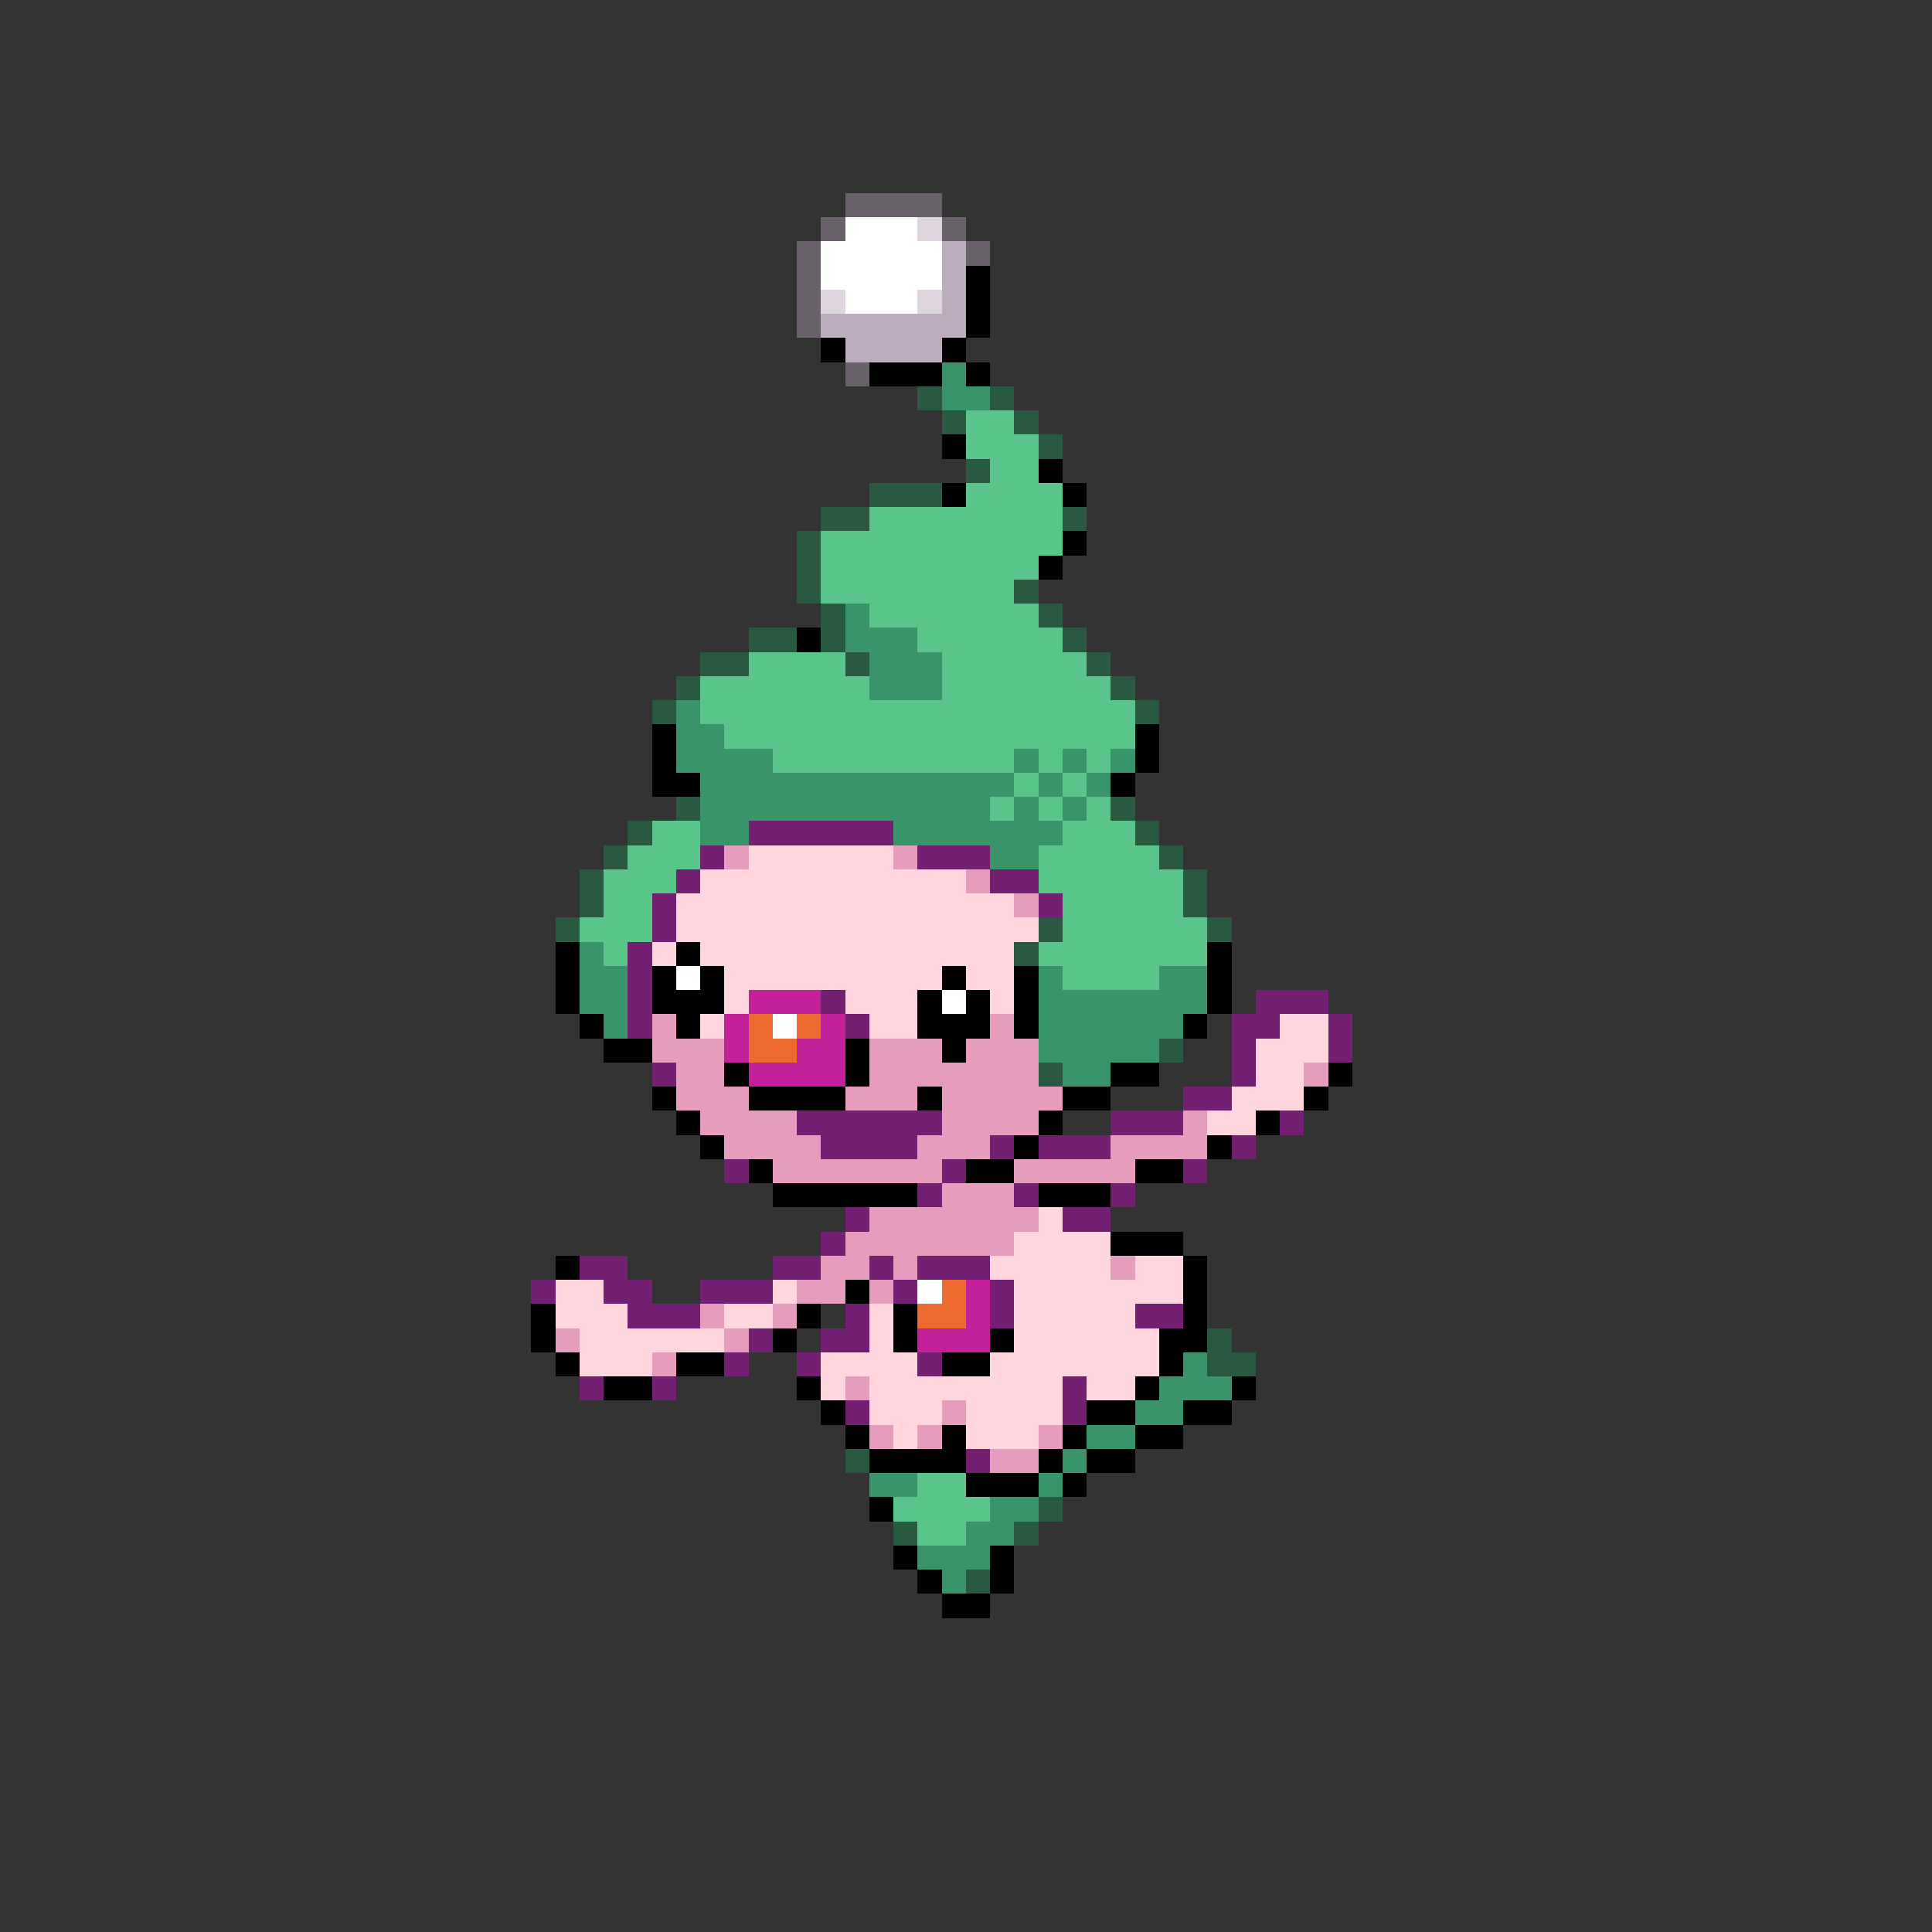 <svg xmlns="http://www.w3.org/2000/svg" viewBox="0 -0.5 80 80" shape-rendering="crispEdges">
<rect x="0" y="-0.5" width="80" height="80" fill="#333333" stroke="none"/>
<path stroke="#6a626a" d="M35 8h4M34 9h1M39 9h1M33 10h1M40 10h1M33 11h1M33 12h1M33 13h1M35 15h1" />
<path stroke="#ffffff" d="M35 9h3M34 10h5M34 11h5M35 12h3M28 40h1M39 41h1M32 42h1M38 53h1" />
<path stroke="#ded5de" d="M38 9h1M34 12h1M38 12h1" />
<path stroke="#bdacbd" d="M39 10h1M39 11h1M39 12h1M34 13h6M35 14h4" />
<path stroke="#000000" d="M40 11h1M40 12h1M40 13h1M34 14h1M39 14h1M36 15h3M40 15h1M39 18h1M43 19h1M39 20h1M44 20h1M44 22h1M43 23h1M33 26h1M27 30h1M47 30h1M27 31h1M47 31h1M27 32h2M46 32h1M23 39h1M28 39h1M50 39h1M23 40h1M27 40h1M29 40h1M39 40h1M42 40h1M50 40h1M23 41h1M27 41h3M38 41h1M40 41h1M42 41h1M50 41h1M24 42h1M28 42h1M38 42h3M42 42h1M49 42h1M25 43h2M35 43h1M39 43h1M30 44h1M35 44h1M46 44h2M55 44h1M27 45h1M31 45h4M38 45h1M44 45h2M54 45h1M28 46h1M43 46h1M52 46h1M29 47h1M42 47h1M50 47h1M31 48h1M40 48h2M47 48h2M32 49h6M43 49h3M46 51h3M23 52h1M49 52h1M35 53h1M49 53h1M22 54h1M33 54h1M37 54h1M49 54h1M22 55h1M32 55h1M37 55h1M41 55h1M48 55h2M23 56h1M28 56h2M39 56h2M48 56h1M25 57h2M33 57h1M47 57h1M51 57h1M34 58h1M45 58h2M49 58h2M35 59h1M39 59h1M44 59h1M47 59h2M36 60h4M43 60h1M45 60h2M40 61h3M44 61h1M36 62h1M37 64h1M41 64h1M38 65h1M41 65h1M39 66h2" />
<path stroke="#39946a" d="M39 15h1M39 16h2M35 25h1M35 26h3M36 27h3M36 28h3M28 29h1M28 30h2M28 31h4M42 31h1M44 31h1M46 31h1M29 32h13M43 32h1M45 32h1M29 33h12M42 33h1M44 33h1M29 34h2M37 34h7M41 35h2M24 39h1M24 40h2M43 40h1M48 40h2M24 41h2M43 41h7M25 42h1M43 42h6M43 43h5M44 44h2M49 56h1M48 57h3M47 58h2M45 59h2M44 60h1M36 61h2M43 61h1M41 62h2M40 63h2M38 64h3M39 65h1" />
<path stroke="#295a41" d="M38 16h1M41 16h1M39 17h1M42 17h1M43 18h1M40 19h1M36 20h3M34 21h2M44 21h1M33 22h1M33 23h1M33 24h1M42 24h1M34 25h1M43 25h1M31 26h2M34 26h1M44 26h1M29 27h2M35 27h1M45 27h1M28 28h1M46 28h1M27 29h1M47 29h1M28 33h1M46 33h1M26 34h1M47 34h1M25 35h1M48 35h1M24 36h1M49 36h1M24 37h1M49 37h1M23 38h1M43 38h1M50 38h1M42 39h1M48 43h1M43 44h1M50 55h1M50 56h2M35 60h1M43 62h1M37 63h1M42 63h1M40 65h1" />
<path stroke="#5ac58b" d="M40 17h2M40 18h3M41 19h2M40 20h4M36 21h8M34 22h10M34 23h9M34 24h8M36 25h7M38 26h6M31 27h4M39 27h6M29 28h7M39 28h7M29 29h18M30 30h17M32 31h10M43 31h1M45 31h1M42 32h1M44 32h1M41 33h1M43 33h1M45 33h1M27 34h2M44 34h3M26 35h3M43 35h5M25 36h3M43 36h6M25 37h2M44 37h5M24 38h3M44 38h6M25 39h1M43 39h7M44 40h4M38 61h2M37 62h4M38 63h2" />
<path stroke="#732073" d="M31 34h6M29 35h1M38 35h3M28 36h1M41 36h2M27 37h1M43 37h1M27 38h1M26 39h1M26 40h1M26 41h1M34 41h1M52 41h3M26 42h1M35 42h1M51 42h2M55 42h1M51 43h1M55 43h1M27 44h1M51 44h1M49 45h2M33 46h6M46 46h3M53 46h1M34 47h4M41 47h1M43 47h3M51 47h1M30 48h1M39 48h1M49 48h1M38 49h1M42 49h1M46 49h1M35 50h1M44 50h2M34 51h1M24 52h2M32 52h2M36 52h1M38 52h3M22 53h1M25 53h2M29 53h3M37 53h1M41 53h1M26 54h3M35 54h1M41 54h1M47 54h2M31 55h1M34 55h2M30 56h1M33 56h1M38 56h1M24 57h1M27 57h1M44 57h1M35 58h1M44 58h1M40 60h1" />
<path stroke="#e69cbd" d="M30 35h1M37 35h1M40 36h1M42 37h1M27 42h1M41 42h1M27 43h3M36 43h3M40 43h3M28 44h2M36 44h7M54 44h1M28 45h3M35 45h3M39 45h5M29 46h4M39 46h4M49 46h1M30 47h4M38 47h3M46 47h4M32 48h7M42 48h5M39 49h3M36 50h7M35 51h7M34 52h2M37 52h1M46 52h1M33 53h2M36 53h1M29 54h1M32 54h1M23 55h1M30 55h1M27 56h1M35 57h1M39 58h1M36 59h1M38 59h1M43 59h1M41 60h2" />
<path stroke="#ffd5de" d="M31 35h6M29 36h11M28 37h14M28 38h15M27 39h1M29 39h13M30 40h9M40 40h2M30 41h1M35 41h3M41 41h1M29 42h1M36 42h2M53 42h2M52 43h3M52 44h2M51 45h3M50 46h2M43 50h1M42 51h4M41 52h5M47 52h2M23 53h2M32 53h1M42 53h7M23 54h3M30 54h2M36 54h1M42 54h5M24 55h6M36 55h1M42 55h6M24 56h3M34 56h4M41 56h7M34 57h1M36 57h8M45 57h2M36 58h3M40 58h4M37 59h1M40 59h3" />
<path stroke="#c5209c" d="M31 41h3M30 42h1M34 42h1M30 43h1M33 43h2M31 44h4M40 53h1M40 54h1M38 55h3" />
<path stroke="#ee6a31" d="M31 42h1M33 42h1M31 43h2M39 53h1M38 54h2" />
</svg>